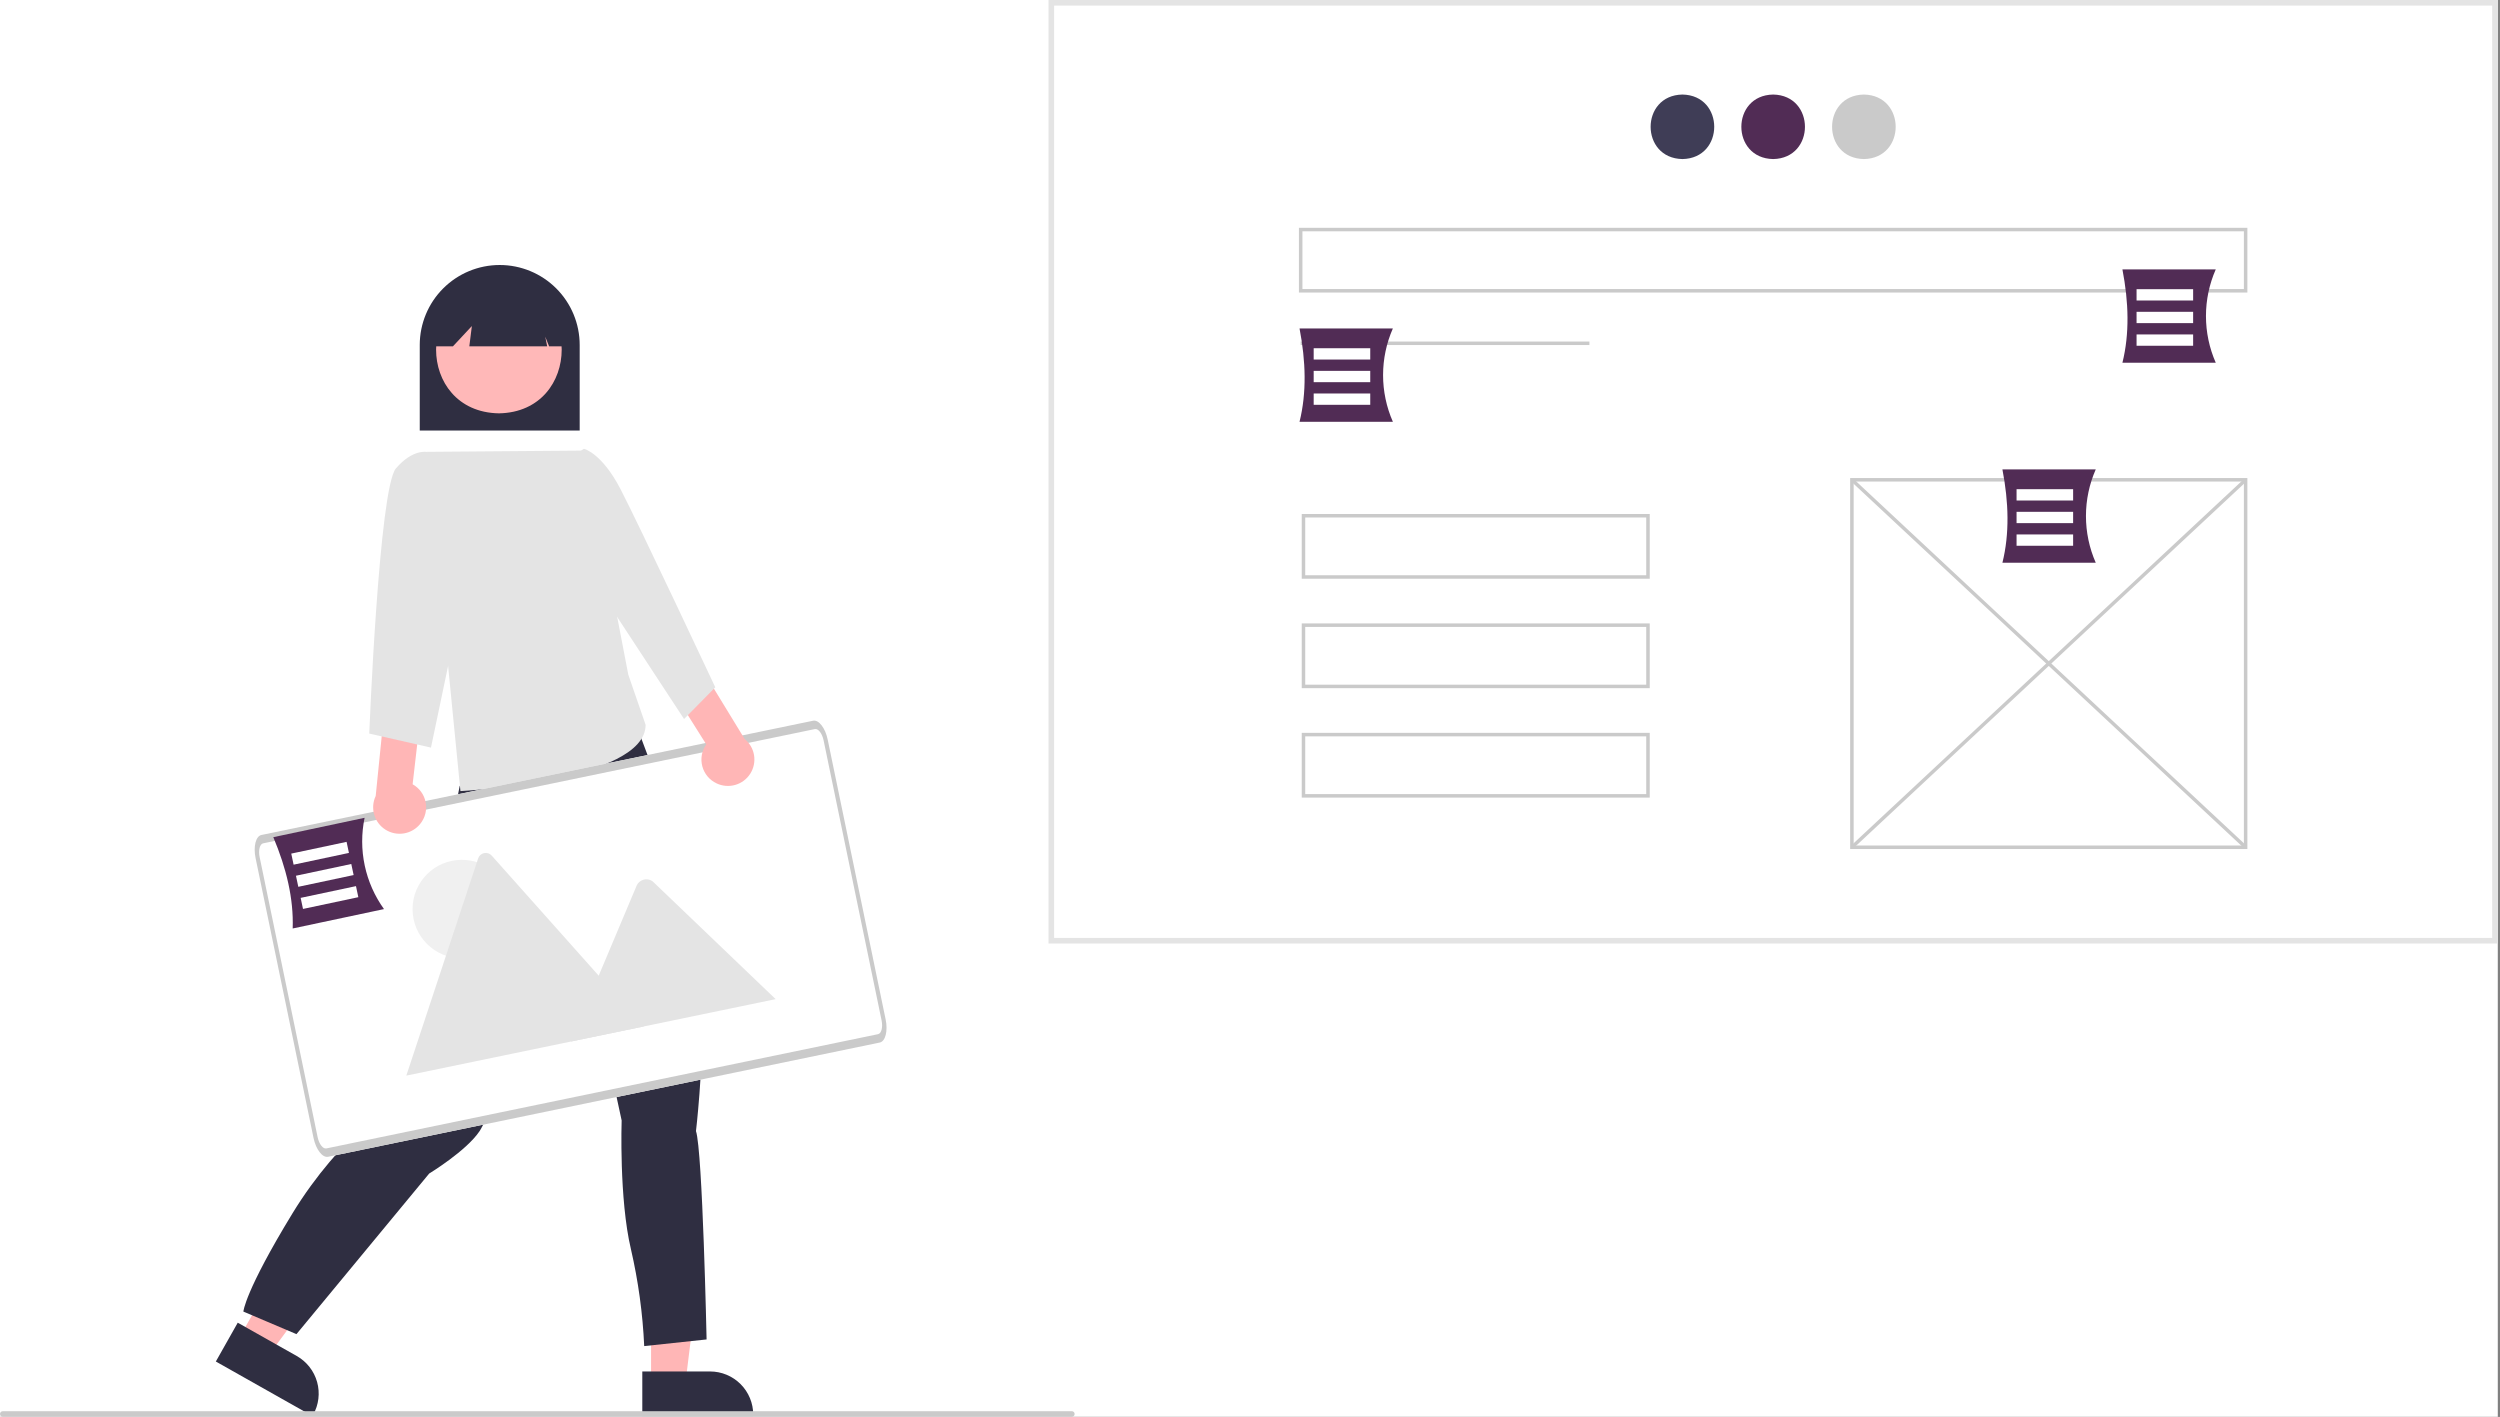 <svg width="891" height="505" viewBox="0 0 891 505" fill="none" xmlns="http://www.w3.org/2000/svg">
<rect x="0" y="0" width="891" height="505" fill="#808080" stroke="none"/>
<g clip-path="url(#clip0_0_1)">
<rect width="890.215" height="504.948" fill="white"/>
<path d="M889.215 1H374.69V335.285H889.215V1Z" fill="white"/>
<path d="M890.215 336.285H373.69V0H890.215V336.285ZM375.69 334.285H888.215V2H375.69V334.285Z" fill="#E4E4E4"/>
<path d="M599.617 33.695C614.73 33.953 614.728 56.433 599.617 56.689C584.504 56.431 584.507 33.951 599.617 33.695Z" fill="#3F3D56"/>
<path d="M631.952 33.695C647.065 33.953 647.063 56.433 631.952 56.689C616.84 56.431 616.842 33.951 631.952 33.695Z" fill="#512C55"/>
<path d="M664.288 33.695C679.401 33.953 679.398 56.433 664.287 56.689C649.175 56.431 649.177 33.951 664.288 33.695Z" fill="#CACACA"/>
<path d="M566.468 121.727H463.562V122.974H566.468V121.727Z" fill="#CACACA"/>
<path d="M800.966 302.59H659.394V170.373H800.966V302.59ZM660.641 301.343H799.718V171.62H660.641L660.641 301.343Z" fill="#CACACA"/>
<path d="M660.443 170.54L659.592 171.452L799.917 302.423L800.768 301.51L660.443 170.54Z" fill="#CACACA"/>
<path d="M799.92 170.544L659.589 301.507L660.44 302.419L800.771 171.456L799.92 170.544Z" fill="#CACACA"/>
<path d="M800.966 104.264H462.939V81.189H800.966V104.264ZM464.186 103.017H799.719V82.436H464.186V103.017Z" fill="#CACACA"/>
<path d="M587.966 206.264H463.939V183.189H587.966V206.264ZM465.186 205.017H586.719V184.436H465.186V205.017Z" fill="#CACACA"/>
<path d="M587.966 245.264H463.939V222.189H587.966V245.264ZM465.186 244.017H586.719V223.436H465.186V244.017Z" fill="#CACACA"/>
<path d="M587.966 284.264H463.939V261.189H587.966V284.264ZM465.186 283.017H586.719V262.436H465.186V283.017Z" fill="#CACACA"/>
<path d="M496.42 150.32H463.155C465.723 139.986 465.413 128.807 463.155 117.055H496.42C494.117 122.298 492.928 127.961 492.928 133.688C492.928 139.414 494.117 145.078 496.42 150.32Z" fill="#512C55"/>
<path d="M488.356 124.111H468.195V128.143H488.356V124.111Z" fill="white"/>
<path d="M488.356 132.176H468.195V136.208H488.356V132.176Z" fill="white"/>
<path d="M488.356 140.24H468.195V144.272H488.356V140.24Z" fill="white"/>
<path d="M746.927 200.557H713.662C716.23 190.223 715.92 179.044 713.662 167.292H746.927C744.624 172.535 743.434 178.199 743.434 183.925C743.434 189.651 744.624 195.315 746.927 200.557Z" fill="#512C55"/>
<path d="M738.862 174.348H718.702V178.381H738.862V174.348Z" fill="white"/>
<path d="M738.862 182.413H718.702V186.445H738.862V182.413Z" fill="white"/>
<path d="M738.862 190.477H718.702V194.509H738.862V190.477Z" fill="white"/>
<path d="M789.696 129.275H756.431C758.999 118.941 758.689 107.761 756.431 96.01H789.696C787.393 101.252 786.204 106.916 786.204 112.642C786.204 118.369 787.393 124.032 789.696 129.275Z" fill="#512C55"/>
<path d="M781.632 103.066H761.471V107.098H781.632V103.066Z" fill="white"/>
<path d="M781.632 111.13H761.471V115.162H781.632V111.13Z" fill="white"/>
<path d="M781.632 119.195H761.471V123.227H781.632V119.195Z" fill="white"/>
<path d="M206.599 153.448H149.599V122.948C149.599 115.39 152.601 108.14 157.946 102.796C163.291 97.451 170.54 94.448 178.099 94.448C185.657 94.448 192.906 97.451 198.251 102.796C203.596 108.14 206.599 115.39 206.599 122.948V153.448Z" fill="#2F2E41"/>
<path d="M232.043 492.792H244.302L250.135 445.504L232.041 445.505L232.043 492.792Z" fill="#FFB6B6"/>
<path d="M228.916 488.789L253.06 488.789C257.14 488.789 261.055 490.41 263.94 493.295C266.826 496.181 268.447 500.094 268.447 504.175V504.675L228.916 504.676L228.916 488.789Z" fill="#2F2E41"/>
<path d="M85.489 476.431L96.165 482.458L124.493 444.147L108.736 435.252L85.489 476.431Z" fill="#FFB6B6"/>
<path d="M84.734 471.408L105.759 483.277C109.312 485.284 111.924 488.62 113.018 492.551C114.112 496.482 113.6 500.687 111.594 504.241L111.348 504.676L76.924 485.243L84.734 471.408Z" fill="#2F2E41"/>
<path d="M163.843 280.121L162.897 284.851C162.897 284.851 160.058 287.689 161.478 289.109C162.897 290.528 162.424 297.15 162.424 297.15C161.63 309.226 145.851 377.086 143.029 390.34C143.029 390.34 121.269 404.531 104.239 432.44C87.21 460.35 86.737 467.446 86.737 467.446L105.659 475.487L152.963 418.249C152.963 418.249 166.208 410.207 170.938 403.112C175.669 396.016 204.997 322.695 204.997 322.695L221.554 399.327C221.554 399.327 220.608 427.237 224.865 445.213C227.483 456.557 229.066 468.115 229.596 479.745L251.829 477.379C251.829 477.379 250.41 410.207 248.044 403.112C248.044 403.112 257.978 321.275 238.11 288.635L222.099 245.948L206.417 239.912L163.843 280.121Z" fill="#2F2E41"/>
<path d="M177.806 101.904C207.653 102.414 207.648 146.81 177.805 147.316C147.959 146.806 147.964 102.409 177.806 101.904Z" fill="#FFB8B8"/>
<path d="M200.775 123.432H195.703L194.321 119.978L195.012 123.432H167.268L168.171 116.205L161.427 123.432H154.699V119.516C154.694 116.487 155.285 113.486 156.441 110.686C157.596 107.886 159.292 105.341 161.432 103.198C163.572 101.054 166.113 99.353 168.911 98.192C171.709 97.032 174.708 96.435 177.737 96.435C180.766 96.435 183.765 97.032 186.563 98.192C189.361 99.353 191.903 101.054 194.043 103.198C196.183 105.341 197.879 107.886 199.034 110.686C200.189 113.486 200.781 116.487 200.775 119.516V123.432Z" fill="#2F2E41"/>
<path d="M208.582 160.579L152.177 161.035L164.099 281.948C164.099 281.948 230.058 278.467 230.099 258.334L223.919 240.443L208.582 160.579Z" fill="#E4E4E4"/>
<path d="M313.553 371.56L116.931 412.277C114.921 412.688 112.602 409.694 111.747 405.581L91.081 305.785C90.229 301.672 91.171 298.004 93.179 297.581L289.801 256.863C291.811 256.452 294.13 259.446 294.984 263.559L315.651 363.355C316.5 367.468 315.559 371.139 313.553 371.56Z" fill="white"/>
<path d="M164.595 341.556C174.293 341.556 182.154 333.695 182.154 323.998C182.154 314.301 174.293 306.439 164.595 306.439C154.898 306.439 147.037 314.301 147.037 323.998C147.037 333.695 154.898 341.556 164.595 341.556Z" fill="#F0F0F0"/>
<path d="M229.484 365.815L145.139 383.282C145.034 383.305 144.927 383.318 144.819 383.321L170.403 305.964C170.557 305.483 170.836 305.051 171.212 304.714C171.587 304.376 172.046 304.144 172.54 304.042C173.035 303.939 173.548 303.97 174.026 304.131C174.505 304.292 174.933 304.577 175.265 304.957L211.639 345.782L213.382 347.735L229.484 365.815Z" fill="#E4E4E4"/>
<path d="M276.445 356.091L203.493 371.198L213.377 347.738L214.087 346.049L226.967 315.475C227.208 314.998 227.547 314.577 227.961 314.24C228.376 313.902 228.856 313.656 229.372 313.517C229.888 313.377 230.427 313.348 230.955 313.431C231.483 313.514 231.987 313.707 232.436 313.998C232.553 314.082 232.664 314.174 232.769 314.273L276.445 356.091Z" fill="#E4E4E4"/>
<path d="M313.553 371.56L116.931 412.277C114.921 412.688 112.602 409.694 111.747 405.581L91.081 305.785C90.229 301.672 91.171 298.004 93.179 297.581L289.801 256.863C291.811 256.452 294.13 259.446 294.984 263.559L315.651 363.355C316.5 367.468 315.559 371.139 313.553 371.56ZM93.796 300.561C92.59 300.811 92.028 303.016 92.537 305.483L113.203 405.279C113.714 407.746 115.107 409.544 116.314 409.296L312.935 368.579C314.142 368.329 314.704 366.125 314.195 363.656L293.528 263.861C293.017 261.394 291.625 259.596 290.418 259.843L93.796 300.561Z" fill="#CACACA"/>
<path d="M255.38 279.19C254.139 278.607 253.041 277.76 252.163 276.707C251.285 275.654 250.648 274.422 250.298 273.097C249.948 271.771 249.893 270.385 250.136 269.036C250.379 267.687 250.916 266.408 251.707 265.288L240.285 247.159L249.609 237.53L265.38 263.359C267.172 264.813 268.369 266.874 268.744 269.152C269.118 271.429 268.644 273.765 267.411 275.716C266.179 277.667 264.273 279.099 262.056 279.739C259.838 280.379 257.463 280.184 255.38 279.19Z" fill="#FFB6B6"/>
<path d="M199.916 165.341L208.099 159.948C208.099 159.948 214.413 161.364 221.13 174.282C227.846 187.201 254.931 244.954 254.931 244.954L243.798 256.257L214.099 210.948L199.916 165.341Z" fill="#E4E4E4"/>
<path d="M149.763 293.637C150.63 292.575 151.253 291.336 151.589 290.007C151.925 288.678 151.965 287.291 151.707 285.945C151.449 284.599 150.899 283.325 150.096 282.214C149.293 281.104 148.256 280.182 147.058 279.516L149.509 258.228L136.936 253.584L133.897 283.694C132.91 285.781 132.723 288.157 133.372 290.372C134.02 292.587 135.458 294.488 137.414 295.713C139.369 296.939 141.707 297.404 143.983 297.022C146.259 296.639 148.315 295.435 149.763 293.637Z" fill="#FFB6B6"/>
<path d="M159.599 171.448L152.177 161.075C152.177 161.075 147.099 159.948 141.099 166.948C135.099 173.948 131.599 261.448 131.599 261.448L153.599 266.448L166.599 204.448L159.599 171.448Z" fill="#E4E4E4"/>
<path d="M382 504.948H1C0.735 504.948 0.48 504.843 0.293 504.655C0.105 504.468 0 504.213 0 503.948C0 503.683 0.105 503.429 0.293 503.241C0.48 503.054 0.735 502.948 1 502.948H382C382.265 502.948 382.52 503.054 382.707 503.241C382.895 503.429 383 503.683 383 503.948C383 504.213 382.895 504.468 382.707 504.655C382.52 504.843 382.265 504.948 382 504.948Z" fill="#CACACA"/>
<path d="M136.854 324L104.315 330.909C104.68 320.267 102.055 309.395 97.406 298.369L129.946 291.46C128.781 297.067 128.794 302.854 129.984 308.455C131.173 314.057 133.513 319.35 136.854 324Z" fill="#512C55"/>
<path d="M123.522 300.037L103.801 304.225L104.639 308.169L124.36 303.982L123.522 300.037Z" fill="white"/>
<path d="M125.197 307.926L105.476 312.113L106.314 316.057L126.035 311.87L125.197 307.926Z" fill="white"/>
<path d="M126.872 315.814L107.151 320.001L107.989 323.946L127.71 319.758L126.872 315.814Z" fill="white"/>
</g>
<defs>
<clipPath id="clip0_0_1">
<rect width="890.215" height="504.948" fill="white"/>
</clipPath>
</defs>
</svg>
